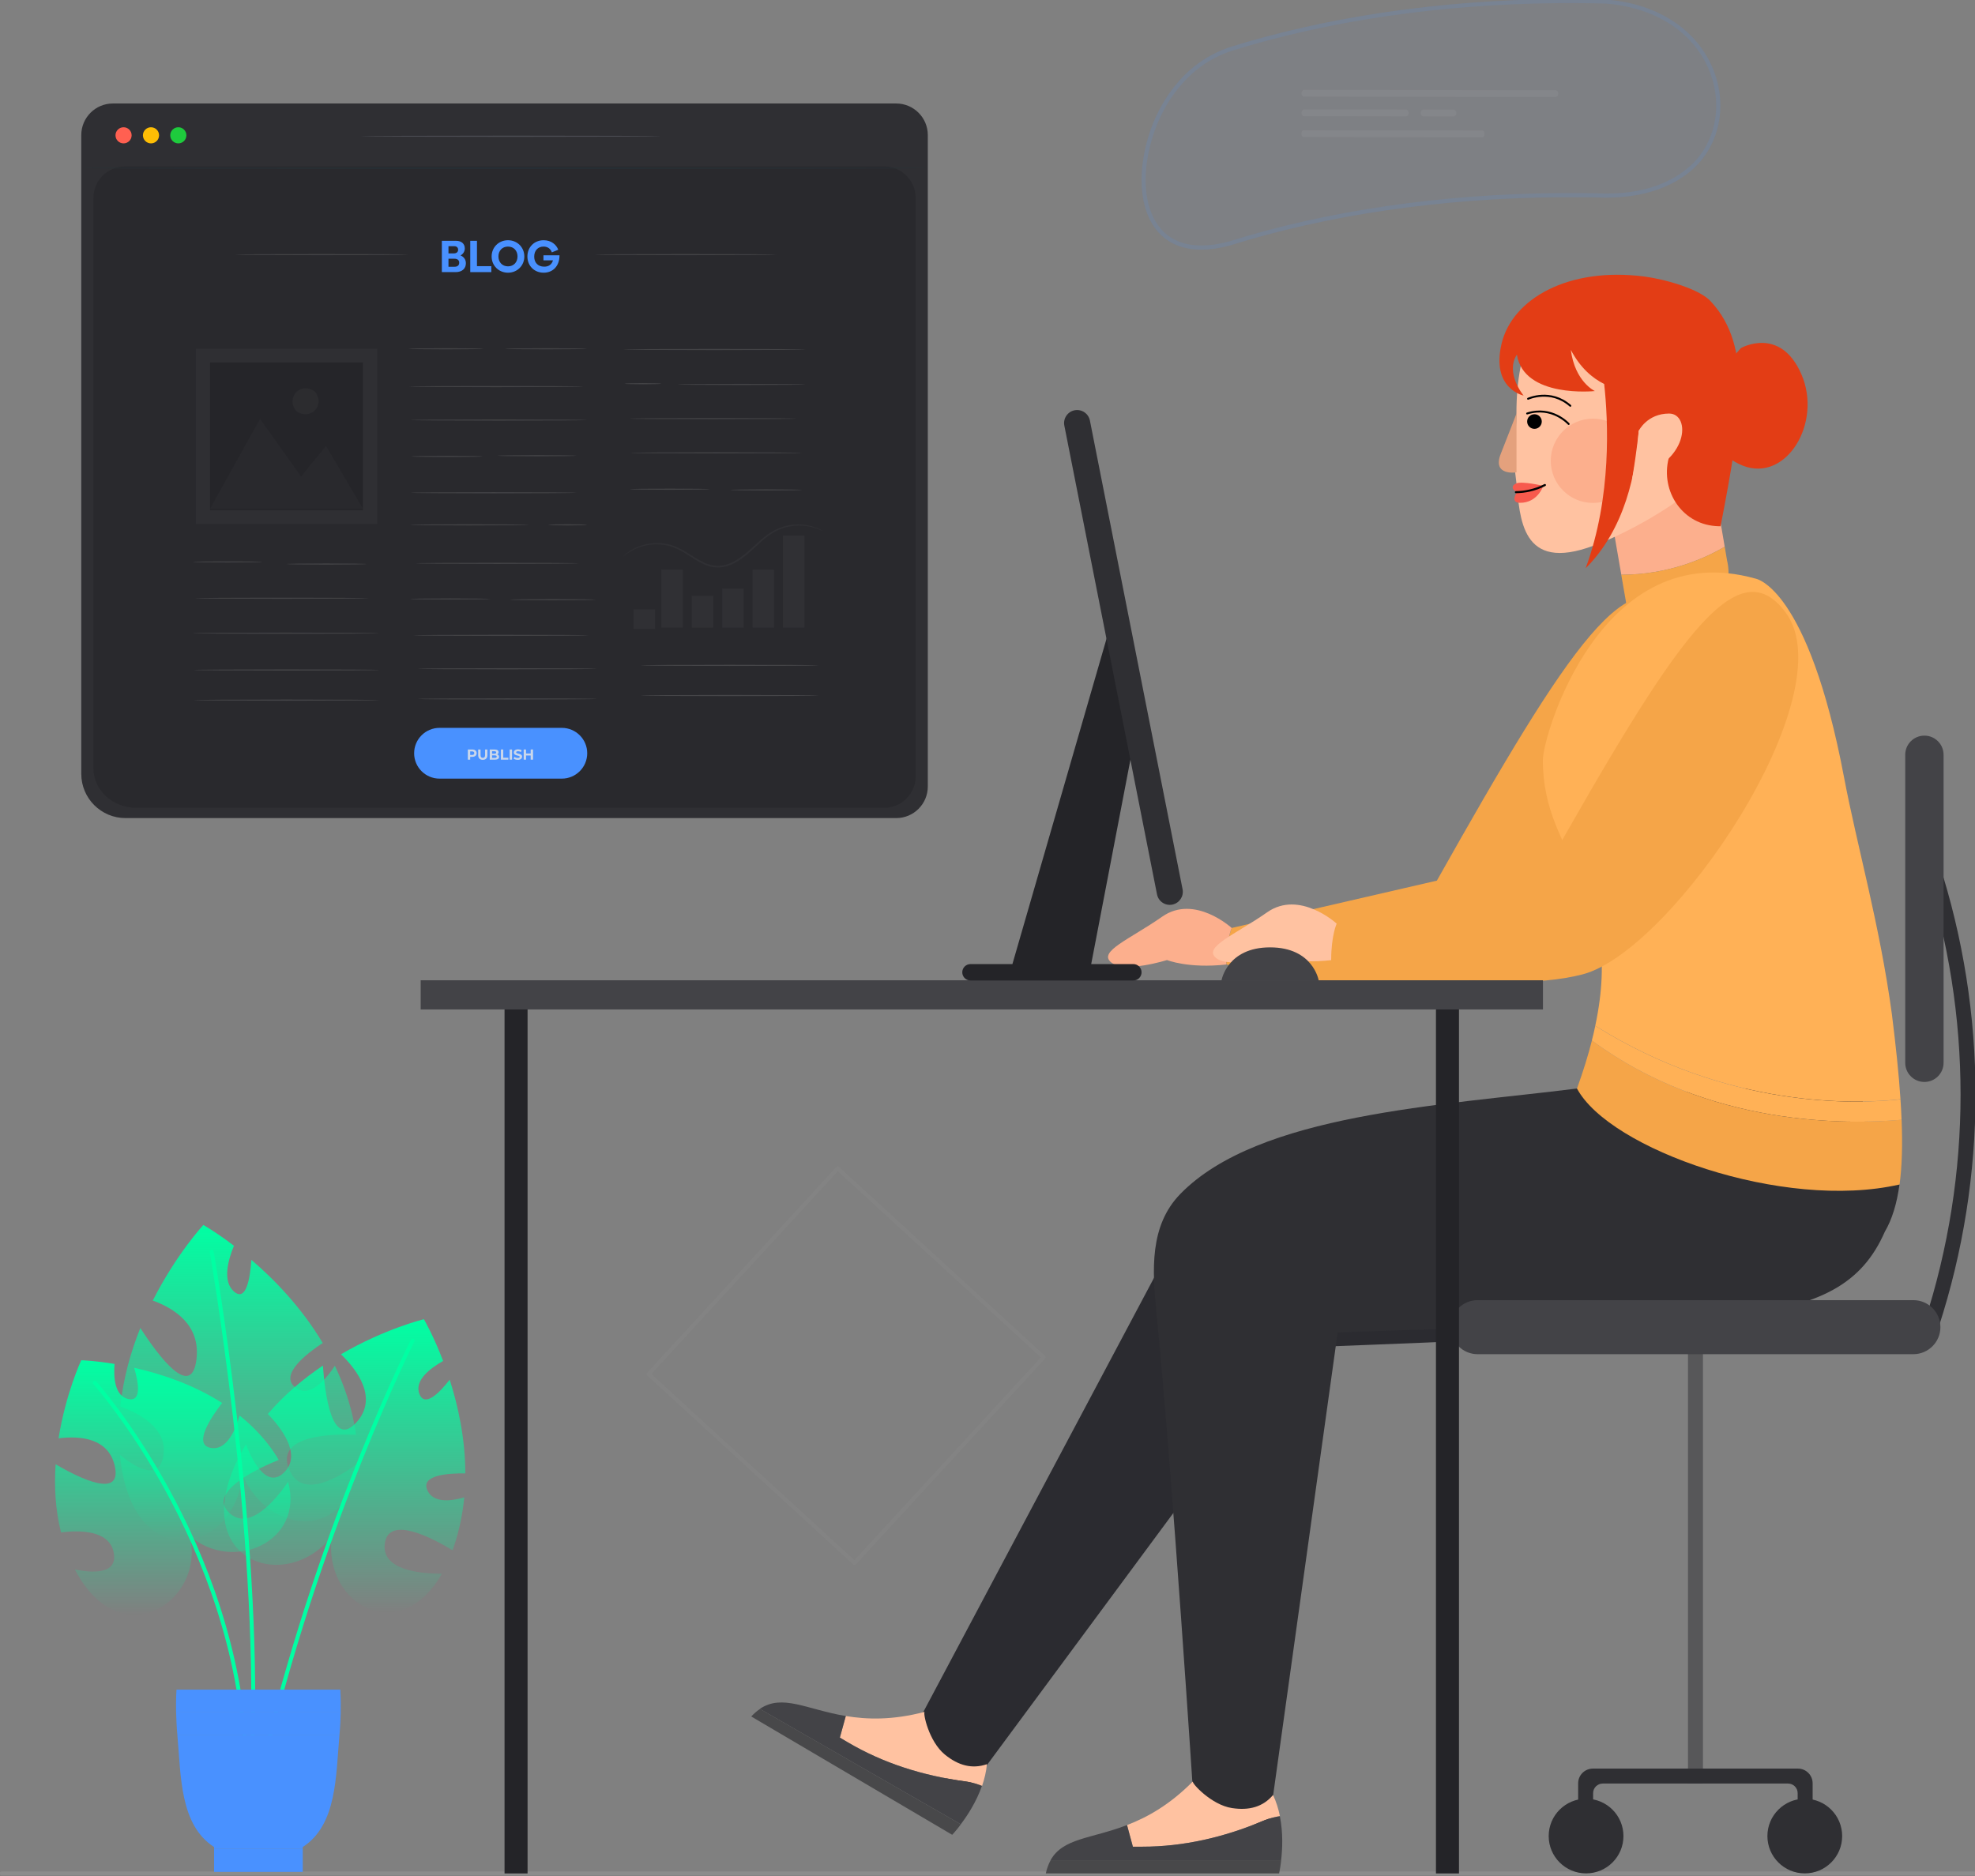 <svg width="500" height="475" viewBox="0 0 500 475" fill="none" xmlns="http://www.w3.org/2000/svg">
<rect x="0" y="0" width="500" height="475" fill="#808080" stroke="none"/>
<g clip-path="url(#clip0_12371_63632)">
<path opacity="0.03" d="M216.337 395.737L164.195 347.922L212.069 295.843L264.211 343.658L216.337 395.737Z" stroke="white" stroke-miterlimit="10" stroke-linecap="round" stroke-linejoin="round"/>
<path d="M234.888 199.139C234.888 203.557 231.306 207.139 226.888 207.139H31.78C25.597 207.139 20.578 202.132 20.578 195.951V34.204C20.578 29.785 24.16 26.204 28.578 26.204H226.888C231.306 26.204 234.888 29.785 234.888 34.204V199.139Z" fill="#2F2F33"/>
<path d="M231.822 196.549C231.822 200.967 228.241 204.549 223.822 204.549H34.529C28.523 204.549 23.648 200.055 23.648 194.506V50.134C23.648 45.716 27.23 42.134 31.648 42.134H223.822C228.241 42.134 231.822 45.716 231.822 50.134V196.549Z" fill="#29292D"/>
<path d="M234.886 42.575C234.886 42.655 186.905 42.724 127.74 42.724C68.552 42.724 20.582 42.655 20.582 42.575C20.582 42.495 68.552 42.427 127.74 42.427C186.911 42.427 234.886 42.49 234.886 42.575Z" fill="#263238"/>
<path d="M167.332 34.494C167.332 34.574 150.319 34.643 129.337 34.643C108.344 34.643 91.336 34.574 91.336 34.494C91.336 34.414 108.344 34.346 129.337 34.346C150.313 34.346 167.332 34.408 167.332 34.494Z" fill="#4C4D54"/>
<path d="M31.282 36.303C32.411 36.303 33.326 35.389 33.326 34.261C33.326 33.134 32.411 32.22 31.282 32.22C30.153 32.22 29.238 33.134 29.238 34.261C29.238 35.389 30.153 36.303 31.282 36.303Z" fill="#FF6051"/>
<path d="M38.227 36.303C39.356 36.303 40.271 35.389 40.271 34.261C40.271 33.134 39.356 32.22 38.227 32.22C37.099 32.22 36.184 33.134 36.184 34.261C36.184 35.389 37.099 36.303 38.227 36.303Z" fill="#FEBE05"/>
<path d="M45.145 36.303C46.274 36.303 47.189 35.389 47.189 34.261C47.189 33.134 46.274 32.22 45.145 32.22C44.017 32.22 43.102 33.134 43.102 34.261C43.102 35.389 44.017 36.303 45.145 36.303Z" fill="#1ECB3D"/>
<path d="M116.598 64.679C117.26 64.303 117.671 63.653 117.671 62.9C117.671 61.725 116.826 60.973 115.468 60.973H111.859V68.899H115.342C117.009 68.899 117.945 67.987 117.945 66.652C117.945 65.751 117.454 65.033 116.598 64.679ZM115.981 63.242C115.981 63.801 115.559 64.155 114.942 64.155H113.538V62.33H114.965C115.639 62.33 115.981 62.695 115.981 63.242ZM115.091 67.542H113.538V65.512H115.079C115.787 65.512 116.256 65.865 116.256 66.515C116.256 67.165 115.833 67.542 115.091 67.542Z" fill="#4991FF"/>
<path d="M120.753 67.394V60.973H119.052V68.899H124.384V67.394H120.753Z" fill="#4991FF"/>
<path d="M128.608 69.047C130.937 69.047 132.741 67.268 132.741 64.942C132.741 62.604 130.937 60.825 128.608 60.825C126.278 60.825 124.463 62.604 124.463 64.942C124.463 67.268 126.278 69.047 128.608 69.047ZM128.608 67.439C127.169 67.439 126.187 66.401 126.187 64.93C126.187 63.482 127.146 62.432 128.608 62.432C130.069 62.432 131.017 63.482 131.017 64.93C131.017 66.401 130.046 67.439 128.608 67.439Z" fill="#4991FF"/>
<path d="M141.648 64.645H137.583V65.922H139.992C139.672 67.017 138.873 67.519 137.777 67.519C136.19 67.519 135.242 66.504 135.242 64.976C135.242 63.459 136.178 62.432 137.594 62.432C138.667 62.432 139.398 62.991 139.707 63.904L141.328 63.231C140.848 61.965 139.581 60.825 137.628 60.825C135.276 60.825 133.518 62.558 133.518 64.942C133.518 67.302 135.253 69.047 137.628 69.047C139.901 69.047 141.648 67.462 141.648 64.645Z" fill="#4991FF"/>
<path d="M122.403 88.309C122.403 88.389 118.156 88.458 112.915 88.458C107.674 88.458 103.426 88.389 103.426 88.309C103.426 88.229 107.674 88.161 112.915 88.161C118.156 88.161 122.403 88.229 122.403 88.309Z" fill="#434346"/>
<path d="M148.598 88.309C148.598 88.389 143.945 88.458 138.207 88.458C132.469 88.458 127.816 88.389 127.816 88.309C127.816 88.229 132.469 88.161 138.207 88.161C143.945 88.161 148.598 88.229 148.598 88.309Z" fill="#434346"/>
<path d="M147.698 97.876C147.698 97.956 137.827 98.024 125.655 98.024C113.477 98.024 103.605 97.956 103.605 97.876C103.605 97.796 113.477 97.728 125.655 97.728C137.827 97.728 147.698 97.79 147.698 97.876Z" fill="#434346"/>
<path d="M148.6 106.357C148.6 106.437 138.609 106.505 126.282 106.505C113.956 106.505 103.965 106.437 103.965 106.357C103.965 106.277 113.956 106.208 126.282 106.208C138.609 106.208 148.6 106.277 148.6 106.357Z" fill="#434346"/>
<path d="M122.214 115.564C122.214 115.644 118.167 115.713 113.182 115.713C108.192 115.713 104.145 115.644 104.145 115.564C104.145 115.484 108.187 115.416 113.182 115.416C118.167 115.416 122.214 115.479 122.214 115.564Z" fill="#434346"/>
<path d="M145.891 115.383C145.891 115.463 141.444 115.532 135.952 115.532C130.459 115.532 126.012 115.463 126.012 115.383C126.012 115.303 130.459 115.235 135.952 115.235C141.444 115.235 145.891 115.303 145.891 115.383Z" fill="#434346"/>
<path d="M145.888 124.768C145.888 124.848 136.502 124.916 124.929 124.916C113.351 124.916 103.965 124.848 103.965 124.768C103.965 124.688 113.351 124.619 124.929 124.619C136.502 124.619 145.888 124.682 145.888 124.768Z" fill="#434346"/>
<path d="M66.391 142.276C66.391 142.356 62.468 142.424 57.627 142.424C52.786 142.424 48.863 142.356 48.863 142.276C48.863 142.196 52.786 142.127 57.627 142.127C62.468 142.127 66.391 142.196 66.391 142.276Z" fill="#434346"/>
<path d="M92.771 142.817C92.771 142.897 88.237 142.965 82.654 142.965C77.064 142.965 72.531 142.897 72.531 142.817C72.531 142.737 77.059 142.668 82.654 142.668C88.237 142.668 92.771 142.737 92.771 142.817Z" fill="#434346"/>
<path d="M93.316 151.479C93.316 151.559 83.485 151.627 71.364 151.627C59.238 151.627 49.406 151.559 49.406 151.479C49.406 151.399 59.232 151.331 71.364 151.331C83.485 151.331 93.316 151.399 93.316 151.479Z" fill="#434346"/>
<path d="M96.013 160.324C96.013 160.404 85.417 160.473 72.343 160.473C59.268 160.473 48.672 160.404 48.672 160.324C48.672 160.245 59.268 160.176 72.343 160.176C85.411 160.176 96.013 160.245 96.013 160.324Z" fill="#434346"/>
<path d="M133.797 132.888C133.797 132.968 127.083 133.037 118.799 133.037C110.515 133.037 103.801 132.968 103.801 132.888C103.801 132.809 110.515 132.74 118.799 132.74C127.078 132.74 133.797 132.809 133.797 132.888Z" fill="#434346"/>
<path d="M148.599 132.889C148.599 132.969 146.412 133.038 143.717 133.038C141.023 133.038 138.836 132.969 138.836 132.889C138.836 132.809 141.023 132.741 143.717 132.741C146.412 132.741 148.599 132.809 148.599 132.889Z" fill="#434346"/>
<path d="M146.436 142.634C146.436 142.714 137.21 142.783 125.837 142.783C114.459 142.783 105.238 142.714 105.238 142.634C105.238 142.554 114.459 142.486 125.837 142.486C137.216 142.486 146.436 142.554 146.436 142.634Z" fill="#434346"/>
<path d="M124.04 151.661C124.04 151.741 119.507 151.809 113.923 151.809C108.334 151.809 103.801 151.741 103.801 151.661C103.801 151.581 108.328 151.512 113.923 151.512C119.507 151.512 124.04 151.575 124.04 151.661Z" fill="#434346"/>
<path d="M148.957 160.866C148.957 160.946 139.046 161.014 126.822 161.014C114.593 161.014 104.688 160.946 104.688 160.866C104.688 160.786 114.599 160.718 126.822 160.718C139.046 160.718 148.957 160.786 148.957 160.866Z" fill="#434346"/>
<path d="M150.774 151.839C150.774 151.919 145.921 151.987 139.932 151.987C133.943 151.987 129.09 151.919 129.09 151.839C129.09 151.759 133.943 151.69 139.932 151.69C145.921 151.69 150.774 151.759 150.774 151.839Z" fill="#434346"/>
<path d="M203.9 88.491C203.9 88.571 193.583 88.639 180.863 88.639C168.137 88.639 157.82 88.571 157.82 88.491C157.82 88.411 168.131 88.343 180.863 88.343C193.583 88.343 203.9 88.411 203.9 88.491Z" fill="#434346"/>
<path d="M167.394 97.154C167.394 97.234 165.333 97.302 162.787 97.302C160.241 97.302 158.18 97.234 158.18 97.154C158.18 97.074 160.241 97.005 162.787 97.005C165.328 97.005 167.394 97.074 167.394 97.154Z" fill="#434346"/>
<path d="M203.896 97.335C203.896 97.415 196.656 97.483 187.721 97.483C178.786 97.483 171.547 97.415 171.547 97.335C171.547 97.255 178.786 97.186 187.721 97.186C196.656 97.186 203.896 97.255 203.896 97.335Z" fill="#434346"/>
<path d="M201.553 105.996C201.553 106.076 192.127 106.144 180.503 106.144C168.873 106.144 159.453 106.076 159.453 105.996C159.453 105.916 168.879 105.847 180.503 105.847C192.127 105.847 201.553 105.916 201.553 105.996Z" fill="#434346"/>
<path d="M202.993 114.659C202.993 114.739 193.281 114.808 181.309 114.808C169.331 114.808 159.625 114.739 159.625 114.659C159.625 114.58 169.331 114.511 181.309 114.511C193.281 114.511 202.993 114.58 202.993 114.659Z" fill="#434346"/>
<path d="M179.685 123.868C179.685 123.948 175.152 124.016 169.568 124.016C163.978 124.016 159.445 123.948 159.445 123.868C159.445 123.788 163.973 123.719 169.568 123.719C175.152 123.719 179.685 123.782 179.685 123.868Z" fill="#434346"/>
<path d="M202.996 124.044C202.996 124.124 198.948 124.193 193.964 124.193C188.974 124.193 184.926 124.124 184.926 124.044C184.926 123.965 188.968 123.896 193.964 123.896C198.948 123.896 202.996 123.965 202.996 124.044Z" fill="#434346"/>
<path d="M103.306 64.466C103.306 64.546 93.52 64.614 81.457 64.614C69.387 64.614 59.602 64.546 59.602 64.466C59.602 64.386 69.382 64.317 81.457 64.317C93.52 64.317 103.306 64.386 103.306 64.466Z" fill="#434346"/>
<path d="M196.511 64.466C196.511 64.546 186.24 64.614 173.571 64.614C160.896 64.614 150.625 64.546 150.625 64.466C150.625 64.386 160.896 64.317 173.571 64.317C186.234 64.317 196.511 64.386 196.511 64.466Z" fill="#434346"/>
<path d="M208.308 134.435C208.285 134.481 207.6 134.082 206.253 133.654C204.917 133.238 202.85 132.839 200.355 133.215C199.116 133.415 197.775 133.785 196.461 134.464C195.143 135.125 193.886 136.106 192.636 137.212C191.38 138.319 190.136 139.573 188.697 140.736C187.258 141.877 185.614 142.96 183.673 143.451C182.708 143.696 181.703 143.764 180.738 143.628C179.773 143.496 178.86 143.183 178.02 142.789C176.336 141.997 174.892 140.953 173.464 140.086C172.048 139.203 170.621 138.495 169.182 138.17C167.749 137.823 166.362 137.754 165.106 137.857C162.588 138.079 160.681 138.969 159.482 139.687C158.278 140.423 157.707 140.976 157.673 140.942C157.661 140.93 157.804 140.793 158.084 140.543C158.358 140.286 158.792 139.938 159.391 139.55C160.579 138.781 162.503 137.823 165.077 137.56C166.356 137.429 167.784 137.486 169.262 137.828C170.752 138.148 172.237 138.872 173.67 139.756C175.114 140.622 176.559 141.655 178.192 142.413C179.813 143.194 181.714 143.536 183.558 143.04C185.403 142.573 187.007 141.529 188.423 140.411C189.839 139.277 191.089 138.028 192.362 136.922C193.63 135.81 194.926 134.817 196.29 134.15C197.649 133.466 199.031 133.101 200.298 132.919C202.862 132.571 204.957 133.033 206.293 133.5C206.972 133.734 207.475 133.973 207.806 134.15C208.148 134.321 208.32 134.424 208.308 134.435Z" fill="#303034"/>
<path d="M172.863 144.229H167.422V158.924H172.863V144.229Z" fill="#303034"/>
<path d="M195.964 144.23H190.523V158.925H195.964V144.23Z" fill="#303034"/>
<path d="M203.656 135.603H198.215V158.926H203.656V135.603Z" fill="#303034"/>
<path d="M165.839 154.294H160.398V159.238H165.839V154.294Z" fill="#303034"/>
<path d="M180.566 150.87H175.125V158.927H180.566V150.87Z" fill="#303034"/>
<path d="M188.273 149.016H182.832V158.921H188.273V149.016Z" fill="#303034"/>
<path d="M95.493 88.307H49.59V132.665H95.493V88.307Z" fill="#2F2F33"/>
<path d="M91.891 91.785H53.188V129.187H91.891V91.785Z" fill="#252529"/>
<path d="M53.137 128.875L65.834 106.049L76.225 120.635L82.534 112.886L91.926 128.875H53.137Z" fill="#29292D"/>
<g opacity="0.3">
<path d="M79.778 99.186C82.472 102.715 78.476 106.707 74.936 104.021C72.247 100.486 76.244 96.494 79.778 99.186Z" fill="#3B3B3E"/>
</g>
<path d="M96.099 169.64C96.099 169.72 85.548 169.789 72.537 169.789C59.52 169.789 48.969 169.72 48.969 169.64C48.969 169.56 59.52 169.492 72.537 169.492C85.542 169.492 96.099 169.555 96.099 169.64Z" fill="#454548"/>
<path d="M151.136 169.333C151.136 169.412 140.985 169.481 128.459 169.481C115.932 169.481 105.781 169.412 105.781 169.333C105.781 169.253 115.932 169.184 128.459 169.184C140.985 169.184 151.136 169.253 151.136 169.333Z" fill="#454548"/>
<path d="M207.253 168.471C207.253 168.551 197.164 168.62 184.718 168.62C172.272 168.62 162.184 168.551 162.184 168.471C162.184 168.391 172.272 168.323 184.718 168.323C197.164 168.323 207.253 168.391 207.253 168.471Z" fill="#454548"/>
<path d="M96.099 177.271C96.099 177.351 85.548 177.42 72.537 177.42C59.52 177.42 48.969 177.351 48.969 177.271C48.969 177.192 59.52 177.123 72.537 177.123C85.542 177.123 96.099 177.192 96.099 177.271Z" fill="#454548"/>
<path d="M151.136 176.968C151.136 177.047 140.985 177.116 128.459 177.116C115.932 177.116 105.781 177.047 105.781 176.968C105.781 176.888 115.932 176.819 128.459 176.819C140.985 176.819 151.136 176.882 151.136 176.968Z" fill="#454548"/>
<path d="M207.253 176.107C207.253 176.187 197.164 176.255 184.718 176.255C172.272 176.255 162.184 176.187 162.184 176.107C162.184 176.027 172.272 175.958 184.718 175.958C197.164 175.958 207.253 176.027 207.253 176.107Z" fill="#454548"/>
<path d="M142.229 197.148H111.279C107.726 197.148 104.844 194.272 104.844 190.721C104.844 187.172 107.724 184.293 111.279 184.293H142.229C145.782 184.293 148.664 187.169 148.664 190.721C148.664 194.269 145.784 197.148 142.229 197.148Z" fill="#4991FF"/>
<path d="M120.673 190.704C120.673 191.279 120.244 191.634 119.554 191.634H119.034V192.344H118.438V189.77H119.552C120.241 189.77 120.673 190.128 120.673 190.704ZM120.07 190.704C120.07 190.421 119.886 190.256 119.521 190.256H119.034V191.15H119.521C119.886 191.15 120.07 190.983 120.07 190.704Z" fill="#CAD7EB"/>
<path d="M121.059 191.212V189.77H121.655V191.19C121.655 191.679 121.87 191.881 122.23 191.881C122.595 191.881 122.805 191.679 122.805 191.19V189.77H123.395V191.212C123.395 191.97 122.96 192.389 122.228 192.389C121.493 192.389 121.059 191.97 121.059 191.212Z" fill="#CAD7EB"/>
<path d="M126.351 191.641C126.351 192.086 125.997 192.344 125.32 192.344H123.988V189.77H125.248C125.892 189.77 126.224 190.039 126.224 190.439C126.224 190.697 126.091 190.895 125.883 191.007C126.167 191.097 126.351 191.319 126.351 191.641ZM124.58 190.218V190.826H125.172C125.463 190.826 125.62 190.723 125.62 190.521C125.62 190.318 125.463 190.218 125.172 190.218H124.58ZM125.749 191.579C125.749 191.362 125.585 191.259 125.274 191.259H124.578V191.896H125.274C125.585 191.896 125.749 191.8 125.749 191.579Z" fill="#CAD7EB"/>
<path d="M126.809 189.77H127.405V191.858H128.698V192.344H126.811V189.77H126.809Z" fill="#CAD7EB"/>
<path d="M129.031 189.77H129.628V192.344H129.031V189.77Z" fill="#CAD7EB"/>
<path d="M130.031 192.091L130.234 191.643C130.451 191.801 130.776 191.913 131.084 191.913C131.437 191.913 131.58 191.796 131.58 191.636C131.58 191.155 130.081 191.486 130.081 190.53C130.081 190.094 130.435 189.729 131.167 189.729C131.492 189.729 131.823 189.806 132.062 189.958L131.878 190.411C131.64 190.275 131.391 190.209 131.165 190.209C130.812 190.209 130.676 190.342 130.676 190.502C130.676 190.976 132.174 190.649 132.174 191.593C132.174 192.022 131.816 192.392 131.081 192.392C130.671 192.389 130.258 192.268 130.031 192.091Z" fill="#CAD7EB"/>
<path d="M134.947 189.77V192.344H134.35V191.288H133.179V192.344H132.582V189.77H133.179V190.785H134.35V189.77H134.947Z" fill="#CAD7EB"/>
<g opacity="0.15">
<path opacity="0.2" d="M406.418 49.525C402.528 49.427 398.61 49.385 394.665 49.413C363.728 49.664 335.072 54.151 311.159 61.669C287.274 68.042 285.819 43.082 294.158 27.654C300.091 16.669 308.137 13.664 311.159 12.532C335.072 5.014 363.728 0.528 394.665 0.276C398.61 0.248 402.542 0.276 406.418 0.388C434.487 2.456 441.847 29.386 428.722 41.95C425.056 45.458 418.214 49.623 406.418 49.525Z" fill="#4991FF"/>
<path d="M397.362 -0.257C396.467 -0.257 395.557 -0.257 394.662 -0.243C364.704 0.009 335.782 4.243 311.002 12.041C307.896 13.201 299.724 16.262 293.694 27.414C288.712 36.624 286.683 50.543 292.742 58.201C295.401 61.569 300.788 64.993 311.296 62.184C335.992 54.414 364.816 50.194 394.676 49.942C398.593 49.914 402.539 49.942 406.415 50.054H406.429C418.406 50.096 425.375 45.903 429.097 42.34C435.239 36.456 437.198 27.107 434.092 18.512C430.244 7.835 419.918 0.861 406.471 -0.117C403.449 -0.215 400.398 -0.257 397.362 -0.257ZM304.132 62.156C299.584 62.156 295.988 60.605 293.568 57.545C287.789 50.249 289.804 36.819 294.631 27.903C300.48 17.1 308.371 14.137 311.352 13.02C336.006 5.277 364.83 1.043 394.676 0.791C398.607 0.763 402.553 0.791 406.415 0.903C419.414 1.867 429.404 8.561 433.098 18.847C436.051 27.065 434.204 35.981 428.369 41.571C424.815 44.967 418.211 49.006 406.821 49.006C406.695 49.006 406.569 49.006 406.429 49.006C402.539 48.894 398.579 48.866 394.662 48.894C364.704 49.132 335.782 53.38 311.002 61.178C308.525 61.835 306.231 62.156 304.132 62.156Z" fill="#4991FF"/>
</g>
<g opacity="0.05">
<path d="M393.814 24.564L330.182 24.47C329.801 24.47 329.489 24.082 329.492 23.607C329.492 23.132 329.804 22.748 330.186 22.748L393.818 22.842C394.199 22.842 394.507 23.23 394.507 23.705C394.507 24.18 394.195 24.564 393.814 24.564Z" fill="white"/>
<path d="M375.333 34.776L329.966 34.707C329.694 34.707 329.473 34.323 329.473 33.844C329.473 33.369 329.694 32.985 329.966 32.985L375.333 33.054C375.605 33.054 375.826 33.438 375.826 33.917C375.826 34.392 375.605 34.776 375.333 34.776Z" fill="white"/>
<path d="M355.932 29.466L330.182 29.426C329.801 29.426 329.492 29.038 329.492 28.563C329.492 28.088 329.804 27.704 330.185 27.704L355.936 27.744C356.317 27.744 356.626 28.132 356.626 28.607C356.626 29.082 356.313 29.47 355.932 29.466Z" fill="white"/>
<path d="M368 29.483L360.354 29.472C359.973 29.472 359.664 29.084 359.664 28.609C359.664 28.134 359.976 27.75 360.357 27.75L368.003 27.761C368.384 27.761 368.693 28.149 368.693 28.624C368.693 29.099 368.381 29.487 368 29.483Z" fill="white"/>
</g>
<path opacity="0.1" d="M500.137 474.351L0.438 474.351" stroke="white" stroke-miterlimit="10" stroke-linecap="round" stroke-linejoin="round"/>
<path d="M41.4 368.259C42.272 361.501 35.104 357.799 30.457 356.122C31.217 348.903 33.135 342.19 35.529 336.245C40.154 343.405 48.478 354.535 49.739 344.18C50.798 335.5 44.159 331.283 38.677 329.301C44.629 317.53 51.484 310.162 51.484 310.162C51.484 310.162 54.677 311.957 59.227 315.422C57.668 319.214 56.311 324.451 59.235 327.014C62.286 329.681 63.307 323.796 63.643 318.99C69.476 323.989 76.332 331.045 81.702 340.045C77.667 342.697 70.894 347.92 74.556 351.131C78.375 354.476 82.821 348.799 84.775 345.811C86.611 349.663 88.14 353.805 89.192 358.246C89.609 360.019 89.915 361.688 90.124 363.282C84.977 363.051 69.67 363.081 73.132 371.895C76.287 379.926 85.917 373.973 90.348 370.673C88.684 389.731 68.365 389.343 61.398 373.459C59.324 393.672 33.284 399.215 30.36 368.356C33.716 371.112 40.445 375.664 41.4 368.259Z" fill="url(#paint0_linear_12371_63632)"/>
<path d="M53.59 316.897C53.59 316.897 65.891 386.959 63.899 442.747" stroke="#00FFA3" stroke-miterlimit="10" stroke-linecap="round" stroke-linejoin="round"/>
<path d="M72.202 372.527C76.327 367.997 70.964 361.277 67.809 358.007C72.053 353.052 76.916 349.014 81.75 345.766C82.213 352.538 83.958 367.17 90.291 360.085C95.781 353.939 90.388 346.846 86.323 342.897C97.482 336.393 107.313 334.024 107.313 334.024C107.313 334.024 109.693 338.062 112.184 344.596C109.007 346.384 104.792 349.521 106.194 352.978C107.597 356.442 111.356 352.538 113.848 349.327C115.966 355.943 117.786 364.19 117.809 373.064C113.132 373.004 106.657 373.555 108.134 377.184C109.559 380.708 114.265 380.074 117.533 379.136C117.145 383.144 116.347 387.219 115.004 391.287C114.862 391.712 114.72 392.121 114.571 392.531C109.499 389.439 98.437 383.598 97.422 390.765C96.46 397.568 106.411 398.476 111.871 398.469C101.174 417.274 81.743 406.21 83.981 389.03C72.001 404.049 46.922 394.751 60.782 368.34C61.259 367.439 61.752 366.552 62.274 365.695C63.266 368.377 67.339 377.869 72.202 372.527Z" fill="url(#paint1_linear_12371_63632)"/>
<path d="M28.748 392.92C27.532 387.399 20.072 387.422 15.44 387.995C13.986 382.162 13.71 376.261 14.083 370.756C20.304 374.384 30.978 379.584 29.046 371.15C27.427 364.08 20.281 363.506 14.829 364.177C16.641 352.793 20.565 344.411 20.565 344.411C20.565 344.411 23.929 344.508 28.994 345.343C28.725 348.867 29.068 353.419 32.418 354.216C35.916 355.043 35.088 350.126 33.969 346.319C40.623 347.816 48.798 350.476 56.228 355.222C53.423 358.865 48.947 365.57 53.147 366.561C57.526 367.597 59.801 361.48 60.659 358.41C63.426 360.631 66.007 363.186 68.245 366.166C69.14 367.351 69.901 368.513 70.557 369.645C65.918 371.523 52.327 377.662 58.003 383.026C63.172 387.914 69.975 379.517 72.937 375.211C77.077 390.462 58.906 398.284 48.038 388.897C52.155 405.198 30.65 419.838 18.953 397.383C22.758 398.173 30.075 398.97 28.748 392.92Z" fill="url(#paint2_linear_12371_63632)"/>
<path d="M104.453 339.471C104.453 339.471 81.844 384.299 67.552 442.739" stroke="#00FFA3" stroke-miterlimit="10" stroke-linecap="round" stroke-linejoin="round"/>
<path d="M23.998 350.103C23.998 350.103 59.907 390.282 62.234 445.071" stroke="#00FFA3" stroke-miterlimit="10" stroke-linecap="round" stroke-linejoin="round"/>
<path d="M44.683 427.817H86.15C86.15 427.817 86.321 430.089 86.247 433.583H44.579C44.519 430.089 44.683 427.817 44.683 427.817Z" fill="#4991FF"/>
<path d="M76.647 467.661V468.16H54.194V467.661C45.504 462.043 45.84 449.728 44.907 439.387H85.934C85.001 449.72 85.337 462.036 76.647 467.661Z" fill="#4991FF"/>
<path d="M85.937 439.387H44.911C44.717 437.242 44.627 435.275 44.59 433.583H86.258C86.221 435.267 86.131 437.242 85.937 439.387Z" fill="#4991FF"/>
<path d="M54.196 468.16H76.648V473.964H54.196V468.16Z" fill="#4991FF"/>
<path d="M363.763 222.976C397.393 163.24 413.031 139.59 425.452 156.112C440.989 176.794 396.876 241.907 374.087 247.816C351.299 253.725 310.46 244.202 310.46 244.202C310.46 237.963 311.853 234.951 311.853 234.951L363.763 222.976Z" fill="#F5A548"/>
<path d="M294.223 232.097C302.437 226.346 311.828 234.965 311.828 234.965C311.828 234.965 310.435 237.977 310.435 244.216C300.872 245.278 295.444 243.083 295.444 243.083C295.444 243.083 284.789 246.454 281.328 243.686C277.882 240.932 286.009 237.848 294.223 232.097Z" fill="#FCAF8D"/>
<path d="M410.459 145.528L407.659 129.393L431.467 108.166L436.637 138.428C431.611 141.369 422.378 145.528 410.459 145.528Z" fill="#FCAF8D"/>
<path d="M436.638 138.429L437.227 141.9C440.587 155.941 420.411 163.427 414.438 157.475C413.347 156.385 412.298 156.199 412.298 156.199L410.446 145.528C422.379 145.528 431.612 141.369 436.638 138.429Z" fill="#F5A548"/>
<path d="M407.169 72.827C407.169 72.827 432.672 69.399 432.672 104.753C432.672 116.026 432.27 120.687 427.33 124.76C421.055 129.952 408.131 137.051 400.233 139.203C383.906 143.663 384.825 128.647 383.677 120.386C382.944 115.208 383.906 109.93 383.906 104.695C383.906 69.356 407.169 72.827 407.169 72.827Z" fill="#FFC2A1"/>
<path d="M386.619 106.732C386.619 107.75 387.452 108.582 388.472 108.582C389.491 108.582 390.324 107.75 390.324 106.732C390.324 105.714 389.491 104.882 388.472 104.882C387.438 104.882 386.619 105.714 386.619 106.732Z" fill="#010101"/>
<path d="M397.133 107.349C397.133 107.349 392.968 102.674 386.622 104.696" stroke="#010101" stroke-width="0.487" stroke-miterlimit="10" stroke-linecap="round" stroke-linejoin="round"/>
<path d="M386.853 100.967C386.853 100.967 392.539 98.342 397.551 102.745" stroke="#010101" stroke-width="0.487" stroke-miterlimit="10" stroke-linecap="round" stroke-linejoin="round"/>
<path d="M379.934 114.921C382.174 109.256 383.926 104.695 383.926 104.695V119.597C383.911 119.611 377.694 120.586 379.934 114.921Z" fill="#E4A17D"/>
<path d="M299 310.664C312.153 297.311 323.914 288.749 346.774 283.141C366.978 278.179 389.839 277.82 410.646 277.376L470.483 273.934C475.854 298.989 478.051 300.252 472.206 310.176C460.632 336.638 424.547 337.541 328.006 341.227L243.614 455.349L230.691 439.228L299 310.664Z" fill="#2B2B30"/>
<path d="M298.845 302.274C318.69 281.965 364.885 279.943 399.219 275.611C407.361 280.617 428.542 291.746 480.883 299.907C480.222 304.726 479.03 308.699 477.178 311.854C465.604 338.316 435.19 333.697 338.65 337.383L321.117 463.165L302.219 456.553C302.219 456.553 296.748 372.163 292.799 332.722C291.679 321.535 290.99 310.32 298.845 302.274Z" fill="#2F2F33"/>
<path d="M478.965 256.838C478.993 256.824 479.036 256.824 478.965 256.838V256.838Z" fill="#664439"/>
<path d="M481.42 283.514C481.664 289.782 481.534 295.246 480.903 299.907C451.422 306.662 407.381 290.915 399.239 275.611C400.833 271.208 402.068 267.193 403.016 263.449C432.568 285.335 467.792 284.747 481.42 283.514Z" fill="#F5A548"/>
<path d="M403.863 259.721C411.445 224.095 390.595 217.598 390.595 192.456C390.595 186.245 405.357 135.546 444.429 146.503C444.429 146.503 457.726 148.454 466.874 196.959C470.076 213.912 475.892 234.12 478.964 256.824C478.921 256.824 478.893 256.838 478.964 256.824C479.955 264.769 480.716 271.926 481.133 278.323C469.932 279.585 437.408 280.775 403.863 259.721Z" fill="#FFB156"/>
<path d="M403.002 263.45C403.333 262.174 403.62 260.94 403.864 259.736C437.408 280.79 469.933 279.585 481.133 278.352C481.248 280.13 481.349 281.851 481.406 283.529C467.793 284.748 432.569 285.336 403.002 263.45Z" fill="#FFB156"/>
<path d="M440.745 88.129C440.745 88.129 450.696 82.45 456.052 94.77C461.408 107.09 452.204 122.221 441.219 117.904C430.234 113.572 430.291 99.517 440.745 88.129Z" fill="#E33D15"/>
<path d="M390.321 221.872C423.952 162.136 439.59 138.486 452.011 155.008C467.548 175.69 423.435 240.803 400.646 246.712C377.857 252.621 337.018 243.098 337.018 243.098C337.018 236.859 338.411 233.847 338.411 233.847L390.321 221.872Z" fill="#F5A548"/>
<path d="M320.793 230.993C329.007 225.242 338.398 233.861 338.398 233.861C338.398 233.861 337.006 236.873 337.006 243.112C327.442 244.174 322.014 241.979 322.014 241.979C322.014 241.979 311.359 245.35 307.898 242.582C304.438 239.828 312.58 236.744 320.793 230.993Z" fill="#FFC2A1"/>
<path d="M289.18 467.582H286.811L285.332 462.104C290.401 460.153 296.073 457.041 301.989 451.06C301.616 451.433 306.656 457.012 311.897 457.801C316.205 458.461 319.723 457.528 322.294 454.488C323.112 456.223 323.672 458.045 324.031 459.866C323.213 459.967 321.633 460.253 319.522 461.143C309.873 465.187 299.634 467.582 289.18 467.582Z" fill="#FFC2A1"/>
<path d="M390.703 123.01C390.703 123.01 385.29 121.748 383.825 122.407C382.36 123.067 382.963 124.258 384.098 124.516C383.136 125.964 382.992 127.298 384.801 127.312C389.325 127.341 390.703 123.01 390.703 123.01Z" fill="#F75A4D"/>
<path d="M383.779 124.616C386.034 124.587 388.561 124.114 391.117 122.809" stroke="#010101" stroke-width="0.524" stroke-miterlimit="10" stroke-linecap="round" stroke-linejoin="round"/>
<path d="M392.598 116.671C392.598 122.566 397.379 127.342 403.281 127.342C409.183 127.342 413.965 122.566 413.965 116.671C413.965 110.776 409.183 106 403.281 106C397.365 106.015 392.598 110.791 392.598 116.671Z" fill="#FCAF8D"/>
<path d="M380.143 87.025C382.843 75.609 397.145 67.534 416.286 70.016C421.499 70.69 430.589 73.228 433.288 76.513C443.512 87.714 441.071 105.054 435.586 133.25C435.227 133.25 434.782 133.236 434.265 133.193C425.433 132.519 420.034 123.656 422.676 115.222C423.883 111.35 423.064 107.377 419.919 107.377C417.607 107.377 415.985 108.137 414.865 109.055C414.262 119.582 411.418 133.91 401.424 143.892C408.116 125.735 407.125 106.33 406.12 97.223C403.147 95.746 400.074 93.15 397.676 88.589C398.724 96.707 403.765 99.016 403.765 99.016C403.765 99.016 385.786 100.909 384.02 89.793C380.99 94.498 385.729 100.163 385.729 100.163C385.729 100.163 377.443 98.456 380.143 87.025Z" fill="#E33D15"/>
<path d="M414.868 109.07C414.868 109.07 417.008 104.709 422.565 104.709C428.122 104.709 427.734 117.273 413.246 121.002C414.509 113.329 414.868 109.07 414.868 109.07Z" fill="#FFC2A1"/>
<path d="M214.66 441.164L212.621 439.96L214.129 434.495C219.485 435.384 225.961 435.585 234.103 433.434C233.586 433.577 235.108 440.921 239.215 444.262C242.604 447.016 246.093 447.991 249.855 446.686C249.683 448.594 249.224 450.444 248.621 452.208C247.874 451.878 246.352 451.319 244.097 451.017C233.715 449.598 223.663 446.471 214.66 441.164Z" fill="#FFC2A1"/>
<path d="M285.317 462.103L286.796 467.582H289.166C299.619 467.582 309.872 465.187 319.508 461.142C321.619 460.253 323.198 459.966 324.017 459.866C324.864 464.083 324.663 468.242 324.333 471.01H265.96C269.091 465.359 276.228 465.603 285.317 462.103Z" fill="#434347"/>
<path d="M324.352 471.01C324.122 473.046 323.82 474.351 323.82 474.351H264.759C265.046 473.046 265.462 471.956 265.979 471.01H324.352Z" fill="#48484A"/>
<path d="M214.127 434.495L212.619 439.959L214.658 441.164C223.661 446.471 233.713 449.597 244.067 451.003C246.335 451.304 247.843 451.863 248.59 452.193C247.183 456.223 244.928 459.68 243.234 461.903L192.357 432.688C198.101 428.815 204.218 432.845 214.127 434.495Z" fill="#434347"/>
<path d="M243.262 461.917C241.998 463.595 241.065 464.57 241.065 464.57L190.188 434.609C190.921 433.82 191.653 433.203 192.4 432.701L243.262 461.917Z" fill="#48484A"/>
<path d="M487.191 334.86C488.397 335.247 489.589 335.634 490.795 336.036C503.245 297.757 503.245 256.523 490.795 218.243C489.589 218.63 488.397 219.018 487.191 219.419C499.397 256.924 499.397 297.341 487.191 334.86Z" fill="#2F2F33"/>
<path d="M487.189 186.26C489.86 186.26 492.043 188.426 492.043 191.108V269.101C492.043 271.768 489.875 273.948 487.189 273.948C484.518 273.948 482.336 271.783 482.336 269.101V191.108C482.336 188.426 484.504 186.26 487.189 186.26Z" fill="#434347"/>
<path opacity="0.5" d="M427.334 336.036H431.125V451.491H427.334V336.036Z" fill="#2F2F33"/>
<path d="M458.895 451.534V460.57H455.104V454.015C455.104 452.682 454.012 451.592 452.677 451.592H405.749C404.414 451.592 403.322 452.682 403.322 454.015V460.57H399.532V451.534C399.532 449.483 401.197 447.805 403.265 447.805H455.161C457.229 447.805 458.895 449.469 458.895 451.534Z" fill="#2F2F33"/>
<path d="M466.371 464.888C466.371 470.108 462.135 474.339 456.908 474.339C451.681 474.339 447.445 470.108 447.445 464.888C447.445 459.667 451.681 455.436 456.908 455.436C462.135 455.436 466.371 459.667 466.371 464.888Z" fill="#2F2F33"/>
<path d="M411 464.888C411 470.108 406.764 474.339 401.537 474.339C396.31 474.339 392.074 470.108 392.074 464.888C392.074 459.667 396.31 455.436 401.537 455.436C406.764 455.436 411 459.667 411 464.888Z" fill="#2F2F33"/>
<path d="M491.242 336.036C491.242 339.808 488.169 342.877 484.393 342.877H374.081C370.305 342.877 367.232 339.808 367.232 336.036C367.232 332.264 370.305 329.195 374.081 329.195H484.393C488.169 329.195 491.242 332.249 491.242 336.036Z" fill="#434347"/>
<path d="M363.533 251.889H369.363V474.351H363.533V251.889Z" fill="#242428"/>
<path d="M127.732 251.889H133.562V474.351H127.732V251.889Z" fill="#242428"/>
<path d="M106.5 248.204H390.621V255.59H106.5V248.204Z" fill="#434347"/>
<path d="M245.695 244.103H256.307L281.092 158.408L288.946 177.942L276.252 244.103H286.922C288.071 244.103 289.004 245.035 289.004 246.183C289.004 247.33 288.071 248.262 286.922 248.262H245.695C244.546 248.262 243.613 247.33 243.613 246.183C243.613 245.035 244.546 244.103 245.695 244.103Z" fill="#242428"/>
<path d="M296.79 229.044C298.57 228.685 299.733 226.964 299.389 225.171L275.925 106.475C275.566 104.697 273.843 103.535 272.048 103.879C270.267 104.238 269.104 105.959 269.449 107.751L292.913 226.448C293.272 228.241 294.995 229.402 296.79 229.044Z" fill="#2F2F33"/>
<path d="M333.836 248.204H309.252C309.252 248.204 310.659 239.871 321.544 239.871C332.429 239.871 333.836 248.204 333.836 248.204Z" fill="#434347"/>
</g>
<defs>
<linearGradient id="paint0_linear_12371_63632" x1="60.354" y1="310.162" x2="60.354" y2="390.06" gradientUnits="userSpaceOnUse">
<stop stop-color="#00FFA3"/>
<stop offset="1" stop-color="#00FFA3" stop-opacity="0"/>
</linearGradient>
<linearGradient id="paint1_linear_12371_63632" x1="87.264" y1="334.024" x2="87.264" y2="408.278" gradientUnits="userSpaceOnUse">
<stop stop-color="#00FFA3"/>
<stop offset="1" stop-color="#00FFA3" stop-opacity="0"/>
</linearGradient>
<linearGradient id="paint2_linear_12371_63632" x1="43.736" y1="344.411" x2="43.736" y2="408.869" gradientUnits="userSpaceOnUse">
<stop stop-color="#00FFA3"/>
<stop offset="1" stop-color="#00FFA3" stop-opacity="0"/>
</linearGradient>
<clipPath id="clip0_12371_63632">
<rect width="500" height="475" fill="white" transform="matrix(-1 0 0 1 500 0)"/>
</clipPath>
</defs>
</svg>
